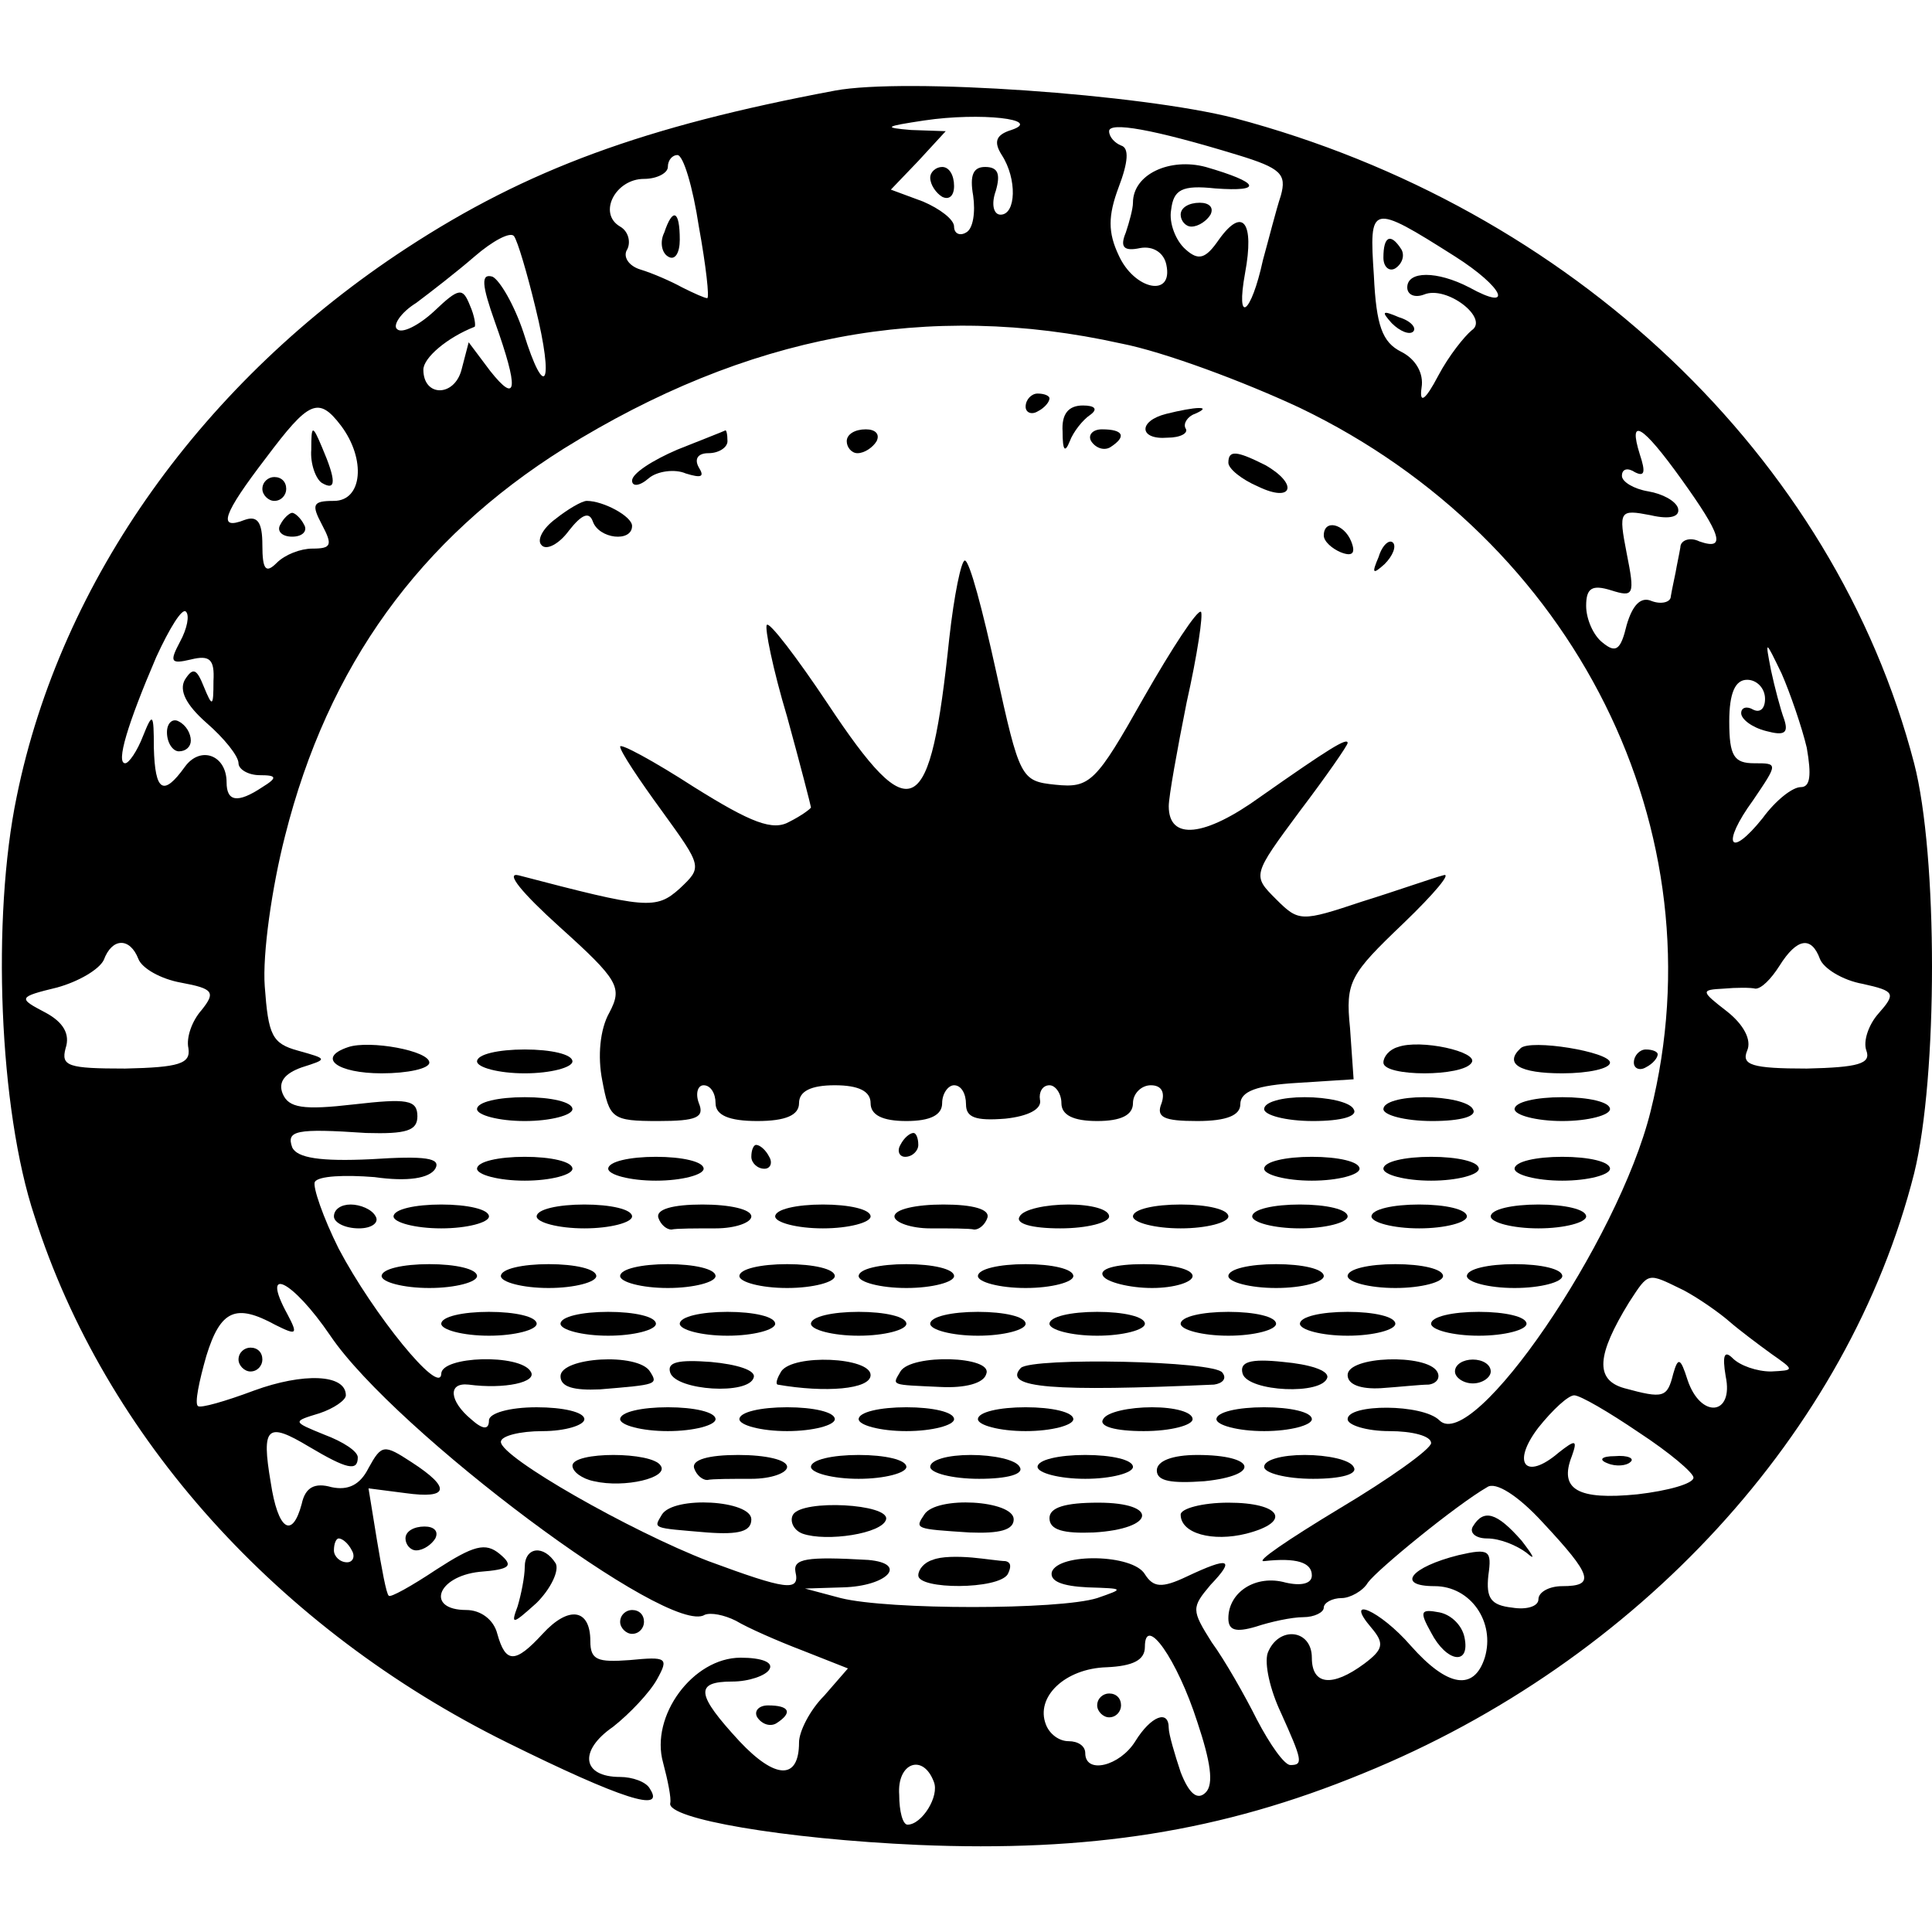 <?xml version="1.0" standalone="no"?>
<!DOCTYPE svg PUBLIC "-//W3C//DTD SVG 20010904//EN"
 "http://www.w3.org/TR/2001/REC-SVG-20010904/DTD/svg10.dtd">
<svg version="1.0" xmlns="http://www.w3.org/2000/svg"
 width="162pt" height="162pt" viewBox="0 0 162 162"
 preserveAspectRatio="xMidYMid meet">
<g transform="translate(0,162) scale(0.1,-0.1)"
fill="#000000" stroke="none">
<path d="M700 1544 c-160 -30 -258 -66 -359 -132 -170 -111 -290 -278 -327
-460 -21 -101 -15 -262 15 -352 59 -185 204 -346 396 -441 97 -48 133 -59 120
-39 -3 6 -15 10 -25 10 -32 0 -35 22 -6 42 14 11 31 29 37 40 10 18 8 19 -23
16 -27 -2 -33 0 -33 16 0 27 -18 30 -40 6 -23 -25 -31 -25 -38 0 -3 12 -14 20
-26 20 -34 0 -25 28 11 32 26 2 29 5 17 15 -12 10 -22 7 -53 -13 -21 -14 -39
-24 -40 -22 -2 1 -6 23 -10 47 l-7 43 31 -4 c36 -5 39 4 5 26 -23 15 -25 15
-36 -5 -7 -14 -17 -19 -31 -16 -14 4 -22 0 -25 -14 -8 -30 -20 -22 -26 18 -8
47 -3 51 32 30 32 -19 41 -21 41 -9 0 5 -12 13 -28 19 -27 11 -27 11 -4 18 12
4 22 11 22 15 0 18 -36 19 -77 4 -24 -9 -45 -15 -47 -13 -3 2 1 21 7 42 12 39
25 44 58 26 18 -9 19 -8 10 9 -23 42 4 29 36 -18 54 -80 285 -253 314 -234 5
2 16 0 26 -5 10 -6 35 -17 56 -25 l38 -15 -20 -23 c-12 -12 -21 -30 -21 -39 0
-32 -20 -31 -50 1 -36 39 -38 50 -6 50 14 0 28 5 31 10 4 6 -6 10 -24 10 -40
0 -76 -49 -65 -88 4 -15 7 -30 6 -34 -3 -13 95 -30 208 -35 143 -6 254 11 373
60 231 94 407 286 462 503 20 81 20 267 0 344 -67 257 -287 466 -570 541 -78
20 -276 34 -335 23z m148 -33 c-13 -4 -15 -10 -8 -21 13 -20 12 -50 -1 -50 -6
0 -8 9 -4 20 4 14 2 20 -9 20 -10 0 -13 -7 -10 -24 2 -14 0 -28 -6 -31 -5 -3
-10 -1 -10 5 0 6 -12 15 -26 21 l-27 10 23 24 23 25 -29 1 c-24 2 -22 3 11 8
47 7 100 1 73 -8z m190 -21 c36 -11 41 -16 36 -34 -4 -12 -10 -36 -15 -54 -10
-46 -23 -55 -15 -11 8 43 -2 56 -22 28 -11 -16 -17 -18 -28 -8 -8 7 -14 22
-12 33 2 17 9 21 37 18 41 -3 37 5 -8 18 -30 8 -61 -6 -61 -30 0 -5 -3 -16 -6
-25 -5 -12 -2 -16 12 -13 11 2 20 -4 22 -14 6 -28 -27 -21 -40 8 -9 19 -9 33
0 57 8 21 9 33 2 35 -5 2 -10 7 -10 12 0 8 36 2 108 -20z m-452 -60 c6 -33 9
-60 7 -60 -2 0 -11 4 -21 9 -9 5 -25 12 -35 15 -10 3 -15 11 -11 17 3 6 1 15
-6 19 -19 11 -4 40 20 40 11 0 20 5 20 10 0 6 4 10 8 10 5 0 13 -27 18 -60z
m634 -25 c41 -26 50 -47 12 -26 -27 14 -52 14 -52 0 0 -6 6 -9 14 -6 19 8 55
-20 40 -30 -6 -5 -19 -21 -28 -38 -11 -21 -16 -24 -14 -10 2 12 -5 24 -17 30
-16 8 -21 22 -23 64 -4 60 -3 61 68 16z m-771 -43 c16 -65 8 -79 -10 -21 -8
24 -20 44 -26 47 -10 3 -9 -7 2 -38 20 -56 19 -70 -4 -41 l-18 24 -6 -23 c-6
-23 -32 -23 -32 0 0 10 20 27 43 36 1 1 0 9 -4 18 -6 15 -9 15 -30 -5 -13 -12
-27 -19 -31 -15 -4 3 3 14 16 22 12 9 34 26 49 39 15 13 30 21 33 17 3 -4 11
-31 18 -60z m491 -30 c36 -7 103 -32 150 -54 231 -111 353 -355 294 -590 -27
-109 -149 -287 -177 -259 -14 14 -77 14 -77 1 0 -5 16 -10 35 -10 19 0 35 -4
35 -10 0 -5 -35 -30 -77 -55 -43 -26 -71 -45 -63 -44 27 3 40 -1 40 -12 0 -7
-9 -9 -22 -6 -25 7 -48 -8 -48 -30 0 -10 6 -12 23 -7 12 4 30 8 40 8 9 0 17 4
17 8 0 4 7 8 15 8 7 0 18 6 22 13 8 11 74 65 100 80 7 5 26 -7 47 -30 41 -44
44 -53 16 -53 -11 0 -20 -5 -20 -11 0 -6 -10 -9 -22 -7 -18 2 -22 8 -20 27 3
21 1 23 -25 17 -40 -10 -53 -26 -20 -26 30 0 51 -30 42 -60 -9 -28 -31 -25
-62 10 -26 30 -57 43 -33 15 11 -13 10 -18 -6 -30 -27 -20 -44 -18 -44 5 0 24
-28 27 -37 4 -3 -9 2 -31 11 -50 18 -40 19 -44 8 -44 -5 0 -17 17 -28 38 -10
20 -27 50 -38 65 -17 27 -17 29 -1 48 21 22 16 24 -20 7 -21 -10 -28 -9 -35 2
-10 17 -72 18 -78 2 -2 -8 9 -12 30 -13 31 -1 31 -1 8 -9 -32 -10 -175 -10
-215 0 l-30 8 32 1 c37 1 55 20 21 23 -52 3 -63 1 -61 -10 4 -17 -8 -15 -73 9
-65 25 -174 87 -174 100 0 5 16 9 35 9 19 0 35 5 35 10 0 6 -18 10 -40 10 -23
0 -40 -5 -40 -11 0 -8 -5 -8 -15 1 -18 15 -20 31 -2 29 30 -4 58 2 52 11 -9
15 -75 13 -75 -2 -1 -19 -57 50 -86 105 -13 26 -22 52 -20 56 3 5 25 6 50 4
28 -4 46 -1 51 7 5 9 -8 11 -54 8 -42 -2 -62 1 -66 10 -5 14 3 16 62 12 34 -1
43 2 43 14 0 14 -9 15 -53 10 -43 -5 -55 -3 -60 9 -4 10 2 17 16 22 22 7 22 7
-3 14 -22 6 -25 13 -28 54 -2 27 6 83 17 126 36 143 113 249 234 325 153 95
305 124 467 88z m-654 -69 c21 -28 18 -63 -6 -63 -18 0 -19 -3 -10 -20 9 -17
8 -20 -8 -20 -10 0 -23 -5 -30 -12 -9 -9 -12 -6 -12 15 0 19 -4 25 -15 21 -23
-9 -18 5 18 52 36 48 44 52 63 27z m1124 -45 c33 -46 38 -60 15 -52 -8 4 -16
1 -16 -5 -1 -6 -3 -15 -4 -21 -1 -5 -3 -14 -4 -20 0 -5 -8 -7 -16 -4 -9 4 -16
-3 -21 -20 -5 -21 -9 -24 -20 -15 -8 6 -14 20 -14 31 0 15 5 18 21 13 19 -6
20 -4 13 31 -7 36 -6 37 20 32 17 -4 25 -1 23 6 -2 6 -13 12 -25 14 -12 2 -22
8 -22 13 0 6 5 7 11 3 8 -4 9 0 4 15 -10 32 2 25 35 -21z m-1259 -136 c-9 -17
-8 -19 9 -15 16 4 20 0 19 -18 0 -22 -1 -22 -8 -5 -6 15 -9 17 -16 6 -5 -9 1
-21 18 -36 15 -13 27 -28 27 -34 0 -5 8 -10 18 -10 14 0 15 -2 2 -10 -21 -14
-30 -12 -30 4 0 23 -22 31 -35 13 -18 -25 -25 -21 -26 16 0 29 -1 30 -9 10 -5
-13 -12 -23 -15 -23 -8 0 2 33 26 89 11 24 22 42 25 38 3 -3 1 -14 -5 -25z
m1364 -89 c4 -23 3 -33 -5 -33 -7 0 -21 -11 -32 -26 -28 -35 -35 -22 -8 15 21
31 21 31 1 31 -17 0 -21 6 -21 35 0 24 5 35 15 35 8 0 15 -7 15 -16 0 -8 -4
-12 -10 -9 -5 3 -10 2 -10 -3 0 -5 9 -12 21 -15 15 -4 19 -2 15 10 -3 8 -8 27
-11 41 -5 26 -5 26 9 -3 7 -16 17 -45 21 -62z m-1399 -177 c3 -8 19 -17 36
-20 27 -5 29 -8 17 -23 -8 -9 -13 -23 -11 -32 2 -13 -8 -16 -53 -17 -48 0 -54
2 -50 17 4 12 -2 22 -17 30 -23 12 -23 13 10 21 18 5 35 15 39 23 7 19 22 19
29 1z m1410 0 c3 -8 19 -18 36 -21 27 -6 28 -8 13 -25 -8 -9 -13 -23 -10 -31
4 -11 -7 -14 -50 -15 -46 0 -55 3 -50 15 4 9 -3 22 -17 33 -22 17 -22 18 -3
19 11 1 23 1 27 0 5 0 13 8 20 19 15 24 27 25 34 6z m-114 -278 c13 -7 30 -19
38 -26 8 -7 24 -19 35 -27 20 -14 20 -14 0 -15 -12 0 -26 5 -32 11 -7 7 -9 3
-6 -15 7 -33 -21 -36 -32 -3 -6 19 -8 19 -12 5 -5 -20 -8 -21 -41 -12 -25 7
-23 28 4 72 17 26 15 25 46 10z m-38 -119 c26 -17 46 -34 46 -38 0 -5 -21 -11
-47 -14 -50 -5 -66 4 -55 32 5 14 3 14 -11 3 -28 -24 -40 -9 -17 21 12 15 25
27 30 27 5 0 29 -14 54 -31z m-1079 -99 c3 -5 1 -10 -4 -10 -6 0 -11 5 -11 10
0 6 2 10 4 10 3 0 8 -4 11 -10z m709 -144 c11 -33 14 -52 7 -59 -7 -7 -14 -1
-21 17 -5 15 -10 32 -10 37 0 16 -15 10 -28 -11 -13 -21 -42 -28 -42 -10 0 6
-6 10 -14 10 -8 0 -16 6 -19 14 -9 23 16 47 51 48 22 1 32 6 32 17 0 28 27
-10 44 -63z m-221 -50 c5 -12 -10 -36 -22 -36 -4 0 -7 11 -7 25 -2 27 20 35
29 11z"/>
<path d="M780 1471 c0 -6 5 -13 10 -16 6 -3 10 1 10 9 0 9 -4 16 -10 16 -5 0
-10 -4 -10 -9z"/>
<path d="M990 1440 c0 -5 4 -10 9 -10 6 0 13 5 16 10 3 6 -1 10 -9 10 -9 0
-16 -4 -16 -10z"/>
<path d="M557 1425 c-4 -8 -2 -17 3 -20 6 -4 10 3 10 14 0 25 -6 27 -13 6z"/>
<path d="M1160 1404 c0 -8 5 -12 10 -9 6 4 8 11 5 16 -9 14 -15 11 -15 -7z"/>
<path d="M1167 1349 c7 -7 15 -10 18 -7 3 3 -2 9 -12 12 -14 6 -15 5 -6 -5z"/>
<path d="M860 1279 c0 -5 5 -7 10 -4 6 3 10 8 10 11 0 2 -4 4 -10 4 -5 0 -10
-5 -10 -11z"/>
<path d="M891 1258 c0 -16 2 -18 6 -8 3 8 11 18 17 22 7 5 4 8 -6 8 -12 0 -18
-7 -17 -22z"/>
<path d="M978 1273 c-24 -6 -23 -22 1 -20 11 0 18 4 15 8 -2 4 2 10 8 12 16 7
0 6 -24 0z"/>
<path d="M568 1243 c-21 -9 -38 -20 -38 -26 0 -5 6 -5 14 2 7 6 22 8 31 4 13
-4 16 -3 11 5 -4 7 -1 12 8 12 9 0 16 5 16 10 0 6 -1 10 -2 9 -2 -1 -20 -8
-40 -16z"/>
<path d="M710 1250 c0 -5 4 -10 9 -10 6 0 13 5 16 10 3 6 -1 10 -9 10 -9 0
-16 -4 -16 -10z"/>
<path d="M915 1250 c4 -6 11 -8 16 -5 14 9 11 15 -7 15 -8 0 -12 -5 -9 -10z"/>
<path d="M1030 1232 c0 -5 11 -14 25 -20 29 -14 34 2 6 18 -24 12 -31 13 -31
2z"/>
<path d="M466 1185 c-11 -8 -16 -18 -12 -22 4 -5 15 1 23 12 11 14 17 16 20 8
5 -15 33 -18 33 -4 0 8 -24 21 -38 21 -4 0 -16 -7 -26 -15z"/>
<path d="M1110 1171 c0 -5 7 -11 14 -14 10 -4 13 -1 9 9 -6 15 -23 19 -23 5z"/>
<path d="M1156 1153 c-6 -14 -5 -15 5 -6 7 7 10 15 7 18 -3 3 -9 -2 -12 -12z"/>
<path d="M796 1085 c-16 -153 -31 -162 -102 -55 -26 39 -49 69 -51 66 -2 -2 5
-37 17 -77 11 -40 20 -75 20 -76 0 -1 -8 -7 -18 -12 -14 -8 -32 -1 -80 29 -34
22 -62 37 -62 34 0 -4 16 -28 35 -54 34 -47 34 -47 15 -65 -20 -18 -28 -17
-135 11 -12 3 3 -15 34 -43 50 -45 53 -51 42 -72 -8 -14 -10 -37 -6 -57 6 -32
8 -34 47 -34 32 0 39 3 34 15 -3 8 -1 15 4 15 6 0 10 -7 10 -15 0 -10 11 -15
35 -15 24 0 35 5 35 15 0 10 10 15 30 15 20 0 30 -5 30 -15 0 -10 10 -15 30
-15 20 0 30 5 30 15 0 8 5 15 10 15 6 0 10 -7 10 -16 0 -11 8 -14 33 -12 19 2
31 8 29 16 -1 6 2 12 8 12 5 0 10 -7 10 -15 0 -10 10 -15 30 -15 20 0 30 5 30
15 0 8 7 15 15 15 9 0 12 -6 9 -15 -5 -12 2 -15 30 -15 25 0 36 5 36 14 0 11
14 16 48 18 l47 3 -3 43 c-4 39 0 45 45 88 26 25 41 43 33 40 -8 -2 -39 -13
-68 -22 -51 -17 -53 -17 -72 2 -20 20 -20 20 20 74 22 29 40 55 40 57 0 5 -16
-5 -73 -45 -47 -34 -77 -37 -77 -8 0 8 7 47 15 87 9 40 14 74 12 76 -3 2 -24
-30 -48 -72 -40 -71 -45 -76 -74 -73 -29 3 -30 5 -50 96 -11 50 -22 92 -26 92
-3 0 -9 -29 -13 -65z"/>
<path d="M292 742 c-27 -9 -9 -22 28 -22 22 0 40 4 40 9 0 10 -50 19 -68 13z"/>
<path d="M1172 742 c-7 -2 -12 -8 -12 -13 0 -12 67 -12 74 0 6 9 -43 20 -62
13z"/>
<path d="M1275 741 c-14 -13 -1 -21 35 -21 22 0 40 4 40 9 0 9 -67 20 -75 12z"/>
<path d="M400 730 c0 -5 18 -10 40 -10 22 0 40 5 40 10 0 6 -18 10 -40 10 -22
0 -40 -4 -40 -10z"/>
<path d="M1370 729 c0 -5 5 -7 10 -4 6 3 10 8 10 11 0 2 -4 4 -10 4 -5 0 -10
-5 -10 -11z"/>
<path d="M400 690 c0 -5 18 -10 40 -10 22 0 40 5 40 10 0 6 -18 10 -40 10 -22
0 -40 -4 -40 -10z"/>
<path d="M1060 690 c0 -5 18 -10 41 -10 24 0 38 4 34 10 -3 6 -22 10 -41 10
-19 0 -34 -4 -34 -10z"/>
<path d="M1160 690 c0 -5 18 -10 41 -10 24 0 38 4 34 10 -3 6 -22 10 -41 10
-19 0 -34 -4 -34 -10z"/>
<path d="M1270 690 c0 -5 18 -10 40 -10 22 0 40 5 40 10 0 6 -18 10 -40 10
-22 0 -40 -4 -40 -10z"/>
<path d="M755 660 c-3 -5 -1 -10 4 -10 6 0 11 5 11 10 0 6 -2 10 -4 10 -3 0
-8 -4 -11 -10z"/>
<path d="M630 650 c0 -5 5 -10 11 -10 5 0 7 5 4 10 -3 6 -8 10 -11 10 -2 0 -4
-4 -4 -10z"/>
<path d="M400 640 c0 -5 18 -10 40 -10 22 0 40 5 40 10 0 6 -18 10 -40 10 -22
0 -40 -4 -40 -10z"/>
<path d="M510 640 c0 -5 18 -10 40 -10 22 0 40 5 40 10 0 6 -18 10 -40 10 -22
0 -40 -4 -40 -10z"/>
<path d="M1060 640 c0 -5 18 -10 40 -10 22 0 40 5 40 10 0 6 -18 10 -40 10
-22 0 -40 -4 -40 -10z"/>
<path d="M1160 640 c0 -5 18 -10 40 -10 22 0 40 5 40 10 0 6 -18 10 -40 10
-22 0 -40 -4 -40 -10z"/>
<path d="M1270 640 c0 -5 18 -10 40 -10 22 0 40 5 40 10 0 6 -18 10 -40 10
-22 0 -40 -4 -40 -10z"/>
<path d="M280 600 c0 -5 9 -10 21 -10 11 0 17 5 14 10 -3 6 -13 10 -21 10 -8
0 -14 -4 -14 -10z"/>
<path d="M330 600 c0 -5 18 -10 40 -10 22 0 40 5 40 10 0 6 -18 10 -40 10 -22
0 -40 -4 -40 -10z"/>
<path d="M450 600 c0 -5 18 -10 40 -10 22 0 40 5 40 10 0 6 -18 10 -40 10 -22
0 -40 -4 -40 -10z"/>
<path d="M552 599 c2 -6 7 -10 11 -10 4 1 21 1 37 1 17 0 30 5 30 10 0 6 -18
10 -41 10 -25 0 -39 -4 -37 -11z"/>
<path d="M650 600 c0 -5 18 -10 40 -10 22 0 40 5 40 10 0 6 -18 10 -40 10 -22
0 -40 -4 -40 -10z"/>
<path d="M750 600 c0 -5 14 -10 30 -10 17 0 33 0 37 -1 4 0 9 4 11 10 2 7 -12
11 -37 11 -23 0 -41 -4 -41 -10z"/>
<path d="M855 600 c-4 -6 10 -10 34 -10 23 0 41 5 41 10 0 6 -15 10 -34 10
-19 0 -38 -4 -41 -10z"/>
<path d="M950 600 c0 -5 18 -10 40 -10 22 0 40 5 40 10 0 6 -18 10 -40 10 -22
0 -40 -4 -40 -10z"/>
<path d="M1050 600 c0 -5 18 -10 40 -10 22 0 40 5 40 10 0 6 -18 10 -40 10
-22 0 -40 -4 -40 -10z"/>
<path d="M1150 600 c0 -5 18 -10 40 -10 22 0 40 5 40 10 0 6 -18 10 -40 10
-22 0 -40 -4 -40 -10z"/>
<path d="M1250 600 c0 -5 18 -10 40 -10 22 0 40 5 40 10 0 6 -18 10 -40 10
-22 0 -40 -4 -40 -10z"/>
<path d="M320 550 c0 -5 18 -10 40 -10 22 0 40 5 40 10 0 6 -18 10 -40 10 -22
0 -40 -4 -40 -10z"/>
<path d="M420 550 c0 -5 18 -10 40 -10 22 0 40 5 40 10 0 6 -18 10 -40 10 -22
0 -40 -4 -40 -10z"/>
<path d="M520 550 c0 -5 18 -10 40 -10 22 0 40 5 40 10 0 6 -18 10 -40 10 -22
0 -40 -4 -40 -10z"/>
<path d="M620 550 c0 -5 18 -10 40 -10 22 0 40 5 40 10 0 6 -18 10 -40 10 -22
0 -40 -4 -40 -10z"/>
<path d="M720 550 c0 -5 18 -10 40 -10 22 0 40 5 40 10 0 6 -18 10 -40 10 -22
0 -40 -4 -40 -10z"/>
<path d="M820 550 c0 -5 18 -10 40 -10 22 0 40 5 40 10 0 6 -18 10 -40 10 -22
0 -40 -4 -40 -10z"/>
<path d="M925 550 c3 -5 22 -10 41 -10 19 0 34 5 34 10 0 6 -18 10 -41 10 -24
0 -38 -4 -34 -10z"/>
<path d="M1030 550 c0 -5 18 -10 40 -10 22 0 40 5 40 10 0 6 -18 10 -40 10
-22 0 -40 -4 -40 -10z"/>
<path d="M1130 550 c0 -5 18 -10 40 -10 22 0 40 5 40 10 0 6 -18 10 -40 10
-22 0 -40 -4 -40 -10z"/>
<path d="M1230 550 c0 -5 18 -10 40 -10 22 0 40 5 40 10 0 6 -18 10 -40 10
-22 0 -40 -4 -40 -10z"/>
<path d="M370 510 c0 -5 18 -10 40 -10 22 0 40 5 40 10 0 6 -18 10 -40 10 -22
0 -40 -4 -40 -10z"/>
<path d="M470 510 c0 -5 18 -10 40 -10 22 0 40 5 40 10 0 6 -18 10 -40 10 -22
0 -40 -4 -40 -10z"/>
<path d="M570 510 c0 -5 18 -10 40 -10 22 0 40 5 40 10 0 6 -18 10 -40 10 -22
0 -40 -4 -40 -10z"/>
<path d="M680 510 c0 -5 18 -10 40 -10 22 0 40 5 40 10 0 6 -18 10 -40 10 -22
0 -40 -4 -40 -10z"/>
<path d="M780 510 c0 -5 18 -10 40 -10 22 0 40 5 40 10 0 6 -18 10 -40 10 -22
0 -40 -4 -40 -10z"/>
<path d="M880 510 c0 -5 18 -10 40 -10 22 0 40 5 40 10 0 6 -18 10 -40 10 -22
0 -40 -4 -40 -10z"/>
<path d="M990 510 c0 -5 18 -10 40 -10 22 0 40 5 40 10 0 6 -18 10 -40 10 -22
0 -40 -4 -40 -10z"/>
<path d="M1090 510 c0 -5 18 -10 40 -10 22 0 40 5 40 10 0 6 -18 10 -40 10
-22 0 -40 -4 -40 -10z"/>
<path d="M1200 510 c0 -5 18 -10 40 -10 22 0 40 5 40 10 0 6 -18 10 -40 10
-22 0 -40 -4 -40 -10z"/>
<path d="M470 466 c0 -9 11 -12 33 -11 48 4 49 4 42 15 -10 16 -75 12 -75 -4z"/>
<path d="M562 469 c5 -15 66 -19 70 -4 2 6 -14 11 -36 13 -27 2 -37 0 -34 -9z"/>
<path d="M655 470 c-3 -5 -5 -10 -3 -11 40 -7 78 -4 78 8 0 15 -65 18 -75 3z"/>
<path d="M755 470 c-7 -12 -9 -11 34 -13 20 -1 36 3 38 11 6 15 -63 17 -72 2z"/>
<path d="M856 473 c-16 -17 28 -20 162 -14 7 1 11 5 7 10 -6 10 -159 13 -169
4z"/>
<path d="M1042 468 c5 -15 67 -18 71 -3 1 6 -15 11 -37 13 -28 3 -37 0 -34
-10z"/>
<path d="M1130 467 c0 -8 11 -12 28 -11 15 1 33 3 40 3 7 1 10 6 7 11 -9 15
-75 13 -75 -3z"/>
<path d="M1220 470 c0 -5 7 -10 15 -10 8 0 15 5 15 10 0 6 -7 10 -15 10 -8 0
-15 -4 -15 -10z"/>
<path d="M520 430 c0 -5 18 -10 40 -10 22 0 40 5 40 10 0 6 -18 10 -40 10 -22
0 -40 -4 -40 -10z"/>
<path d="M620 430 c0 -5 18 -10 40 -10 22 0 40 5 40 10 0 6 -18 10 -40 10 -22
0 -40 -4 -40 -10z"/>
<path d="M720 430 c0 -5 18 -10 40 -10 22 0 40 5 40 10 0 6 -18 10 -40 10 -22
0 -40 -4 -40 -10z"/>
<path d="M820 430 c0 -5 18 -10 40 -10 22 0 40 5 40 10 0 6 -18 10 -40 10 -22
0 -40 -4 -40 -10z"/>
<path d="M925 430 c-4 -6 10 -10 34 -10 23 0 41 5 41 10 0 6 -15 10 -34 10
-19 0 -38 -4 -41 -10z"/>
<path d="M1020 430 c0 -5 18 -10 40 -10 22 0 40 5 40 10 0 6 -18 10 -40 10
-22 0 -40 -4 -40 -10z"/>
<path d="M480 391 c0 -5 8 -11 18 -13 26 -6 63 3 56 13 -7 12 -74 12 -74 0z"/>
<path d="M582 389 c2 -6 7 -10 11 -10 4 1 21 1 37 1 17 0 30 5 30 10 0 6 -18
10 -41 10 -25 0 -39 -4 -37 -11z"/>
<path d="M680 390 c0 -5 18 -10 40 -10 22 0 40 5 40 10 0 6 -18 10 -40 10 -22
0 -40 -4 -40 -10z"/>
<path d="M780 390 c0 -5 18 -10 41 -10 24 0 38 4 34 10 -3 6 -22 10 -41 10
-19 0 -34 -4 -34 -10z"/>
<path d="M870 390 c0 -5 18 -10 40 -10 22 0 40 5 40 10 0 6 -18 10 -40 10 -22
0 -40 -4 -40 -10z"/>
<path d="M970 387 c0 -9 12 -11 40 -9 48 5 43 22 -6 22 -21 0 -34 -5 -34 -13z"/>
<path d="M1060 390 c0 -5 18 -10 41 -10 24 0 38 4 34 10 -3 6 -22 10 -41 10
-19 0 -34 -4 -34 -10z"/>
<path d="M555 350 c-7 -12 -9 -11 38 -15 27 -2 37 1 37 11 0 16 -65 20 -75 4z"/>
<path d="M665 350 c-3 -5 0 -13 8 -16 20 -7 67 0 70 12 3 13 -70 17 -78 4z"/>
<path d="M775 350 c-8 -12 -8 -12 38 -15 25 -1 37 2 37 11 0 16 -65 20 -75 4z"/>
<path d="M880 347 c0 -10 12 -13 37 -12 52 3 55 25 4 25 -28 0 -41 -4 -41 -13z"/>
<path d="M990 350 c0 -16 27 -23 55 -16 39 10 29 26 -15 26 -22 0 -40 -5 -40
-10z"/>
<path d="M1235 340 c-3 -5 2 -10 12 -10 11 0 25 -6 33 -12 8 -7 6 -3 -4 10
-21 24 -32 27 -41 12z"/>
<path d="M782 312 c-7 -2 -12 -8 -12 -13 0 -12 67 -12 75 1 3 6 3 10 -2 11 -4
0 -17 2 -28 3 -12 1 -26 1 -33 -2z"/>
<path d="M1200 251 c13 -25 33 -28 28 -4 -2 10 -11 19 -21 21 -16 3 -17 1 -7
-17z"/>
<path d="M261 1243 c-1 -12 4 -25 9 -28 12 -7 12 2 0 30 -8 19 -9 19 -9 -2z"/>
<path d="M220 1210 c0 -5 5 -10 10 -10 6 0 10 5 10 10 0 6 -4 10 -10 10 -5 0
-10 -4 -10 -10z"/>
<path d="M235 1180 c-3 -5 1 -10 10 -10 9 0 13 5 10 10 -3 6 -8 10 -10 10 -2
0 -7 -4 -10 -10z"/>
<path d="M140 1006 c0 -9 5 -16 10 -16 6 0 10 4 10 9 0 6 -4 13 -10 16 -5 3
-10 -1 -10 -9z"/>
<path d="M1348 393 c7 -3 16 -2 19 1 4 3 -2 6 -13 5 -11 0 -14 -3 -6 -6z"/>
<path d="M920 190 c0 -5 5 -10 10 -10 6 0 10 5 10 10 0 6 -4 10 -10 10 -5 0
-10 -4 -10 -10z"/>
<path d="M200 480 c0 -5 5 -10 10 -10 6 0 10 5 10 10 0 6 -4 10 -10 10 -5 0
-10 -4 -10 -10z"/>
<path d="M340 330 c0 -5 4 -10 9 -10 6 0 13 5 16 10 3 6 -1 10 -9 10 -9 0 -16
-4 -16 -10z"/>
<path d="M440 306 c0 -8 -3 -23 -6 -33 -6 -16 -4 -15 16 3 12 12 19 27 16 33
-10 16 -26 14 -26 -3z"/>
<path d="M520 260 c0 -5 5 -10 10 -10 6 0 10 5 10 10 0 6 -4 10 -10 10 -5 0
-10 -4 -10 -10z"/>
<path d="M635 180 c4 -6 11 -8 16 -5 14 9 11 15 -7 15 -8 0 -12 -5 -9 -10z"/>
</g>
</svg>
